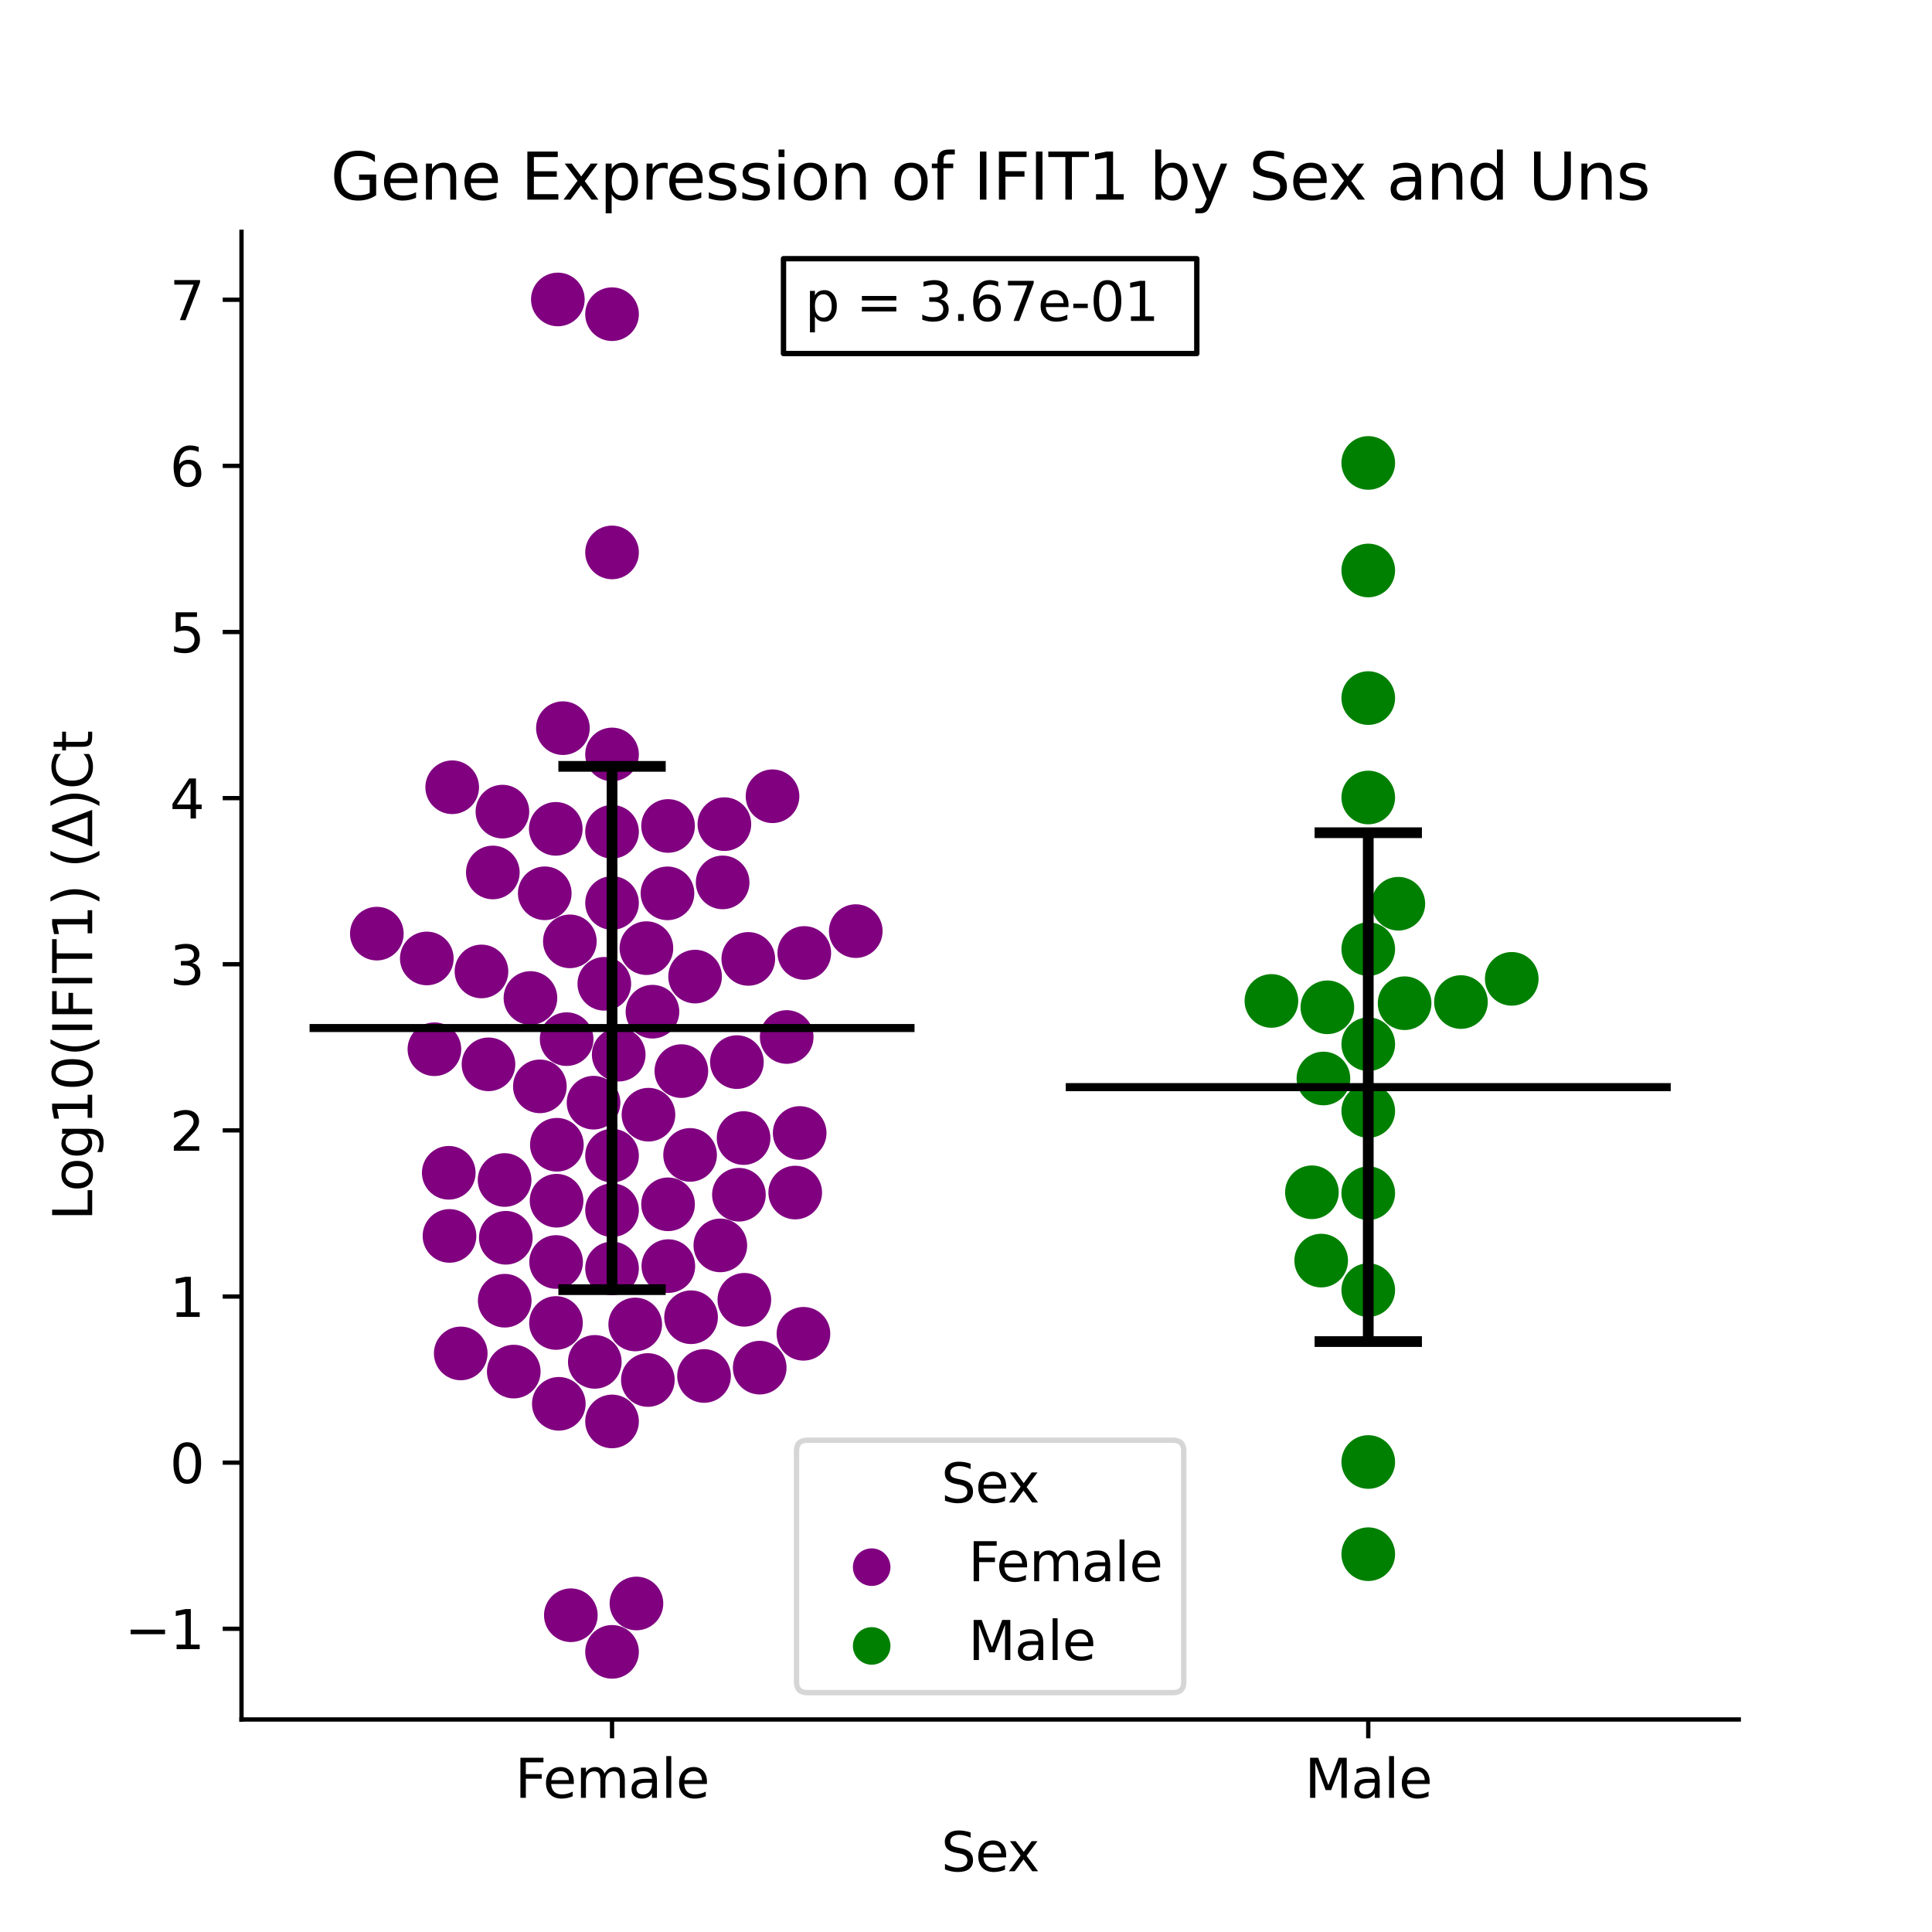 <?xml version="1.0" encoding="utf-8" standalone="no"?>
<!DOCTYPE svg PUBLIC "-//W3C//DTD SVG 1.1//EN"
  "http://www.w3.org/Graphics/SVG/1.1/DTD/svg11.dtd">
<svg xmlns:xlink="http://www.w3.org/1999/xlink" width="360pt" height="360pt" viewBox="0 0 360 360" xmlns="http://www.w3.org/2000/svg" version="1.1">
 <defs>
  <style type="text/css">*{stroke-linejoin: round; stroke-linecap: butt}</style>
 </defs>
 <g id="figure_1">
  <g id="patch_1">
   <path d="M 0 360 
L 360 360 
L 360 0 
L 0 0 
z
" style="fill: #ffffff"/>
  </g>
  <g id="axes_1">
   <g id="patch_2">
    <path d="M 45 320.4 
L 324 320.4 
L 324 43.2 
L 45 43.2 
z
" style="fill: #ffffff"/>
   </g>
   <g id="PathCollection_1">
    <defs>
     <path id="C0_0_1421f6cdfc" d="M 0 5 
C 1.326 5 2.598 4.473 3.536 3.536 
C 4.473 2.598 5 1.326 5 -0 
C 5 -1.326 4.473 -2.598 3.536 -3.536 
C 2.598 -4.473 1.326 -5 0 -5 
C -1.326 -5 -2.598 -4.473 -3.536 -3.536 
C -4.473 -2.598 -5 -1.326 -5 0 
C -5 1.326 -4.473 2.598 -3.536 3.536 
C -2.598 4.473 -1.326 5 0 5 
z
"/>
    </defs>
    <g clip-path="url(#pd9b08ffa15)">
     <use xlink:href="#C0_0_1421f6cdfc" x="134.654" y="164.424" style="fill: #800080"/>
    </g>
    <g clip-path="url(#pd9b08ffa15)">
     <use xlink:href="#C0_0_1421f6cdfc" x="124.375" y="166.464" style="fill: #800080"/>
    </g>
    <g clip-path="url(#pd9b08ffa15)">
     <use xlink:href="#C0_0_1421f6cdfc" x="143.948" y="148.371" style="fill: #800080"/>
    </g>
    <g clip-path="url(#pd9b08ffa15)">
     <use xlink:href="#C0_0_1421f6cdfc" x="94.251" y="230.642" style="fill: #800080"/>
    </g>
    <g clip-path="url(#pd9b08ffa15)">
     <use xlink:href="#C0_0_1421f6cdfc" x="149.869" y="177.573" style="fill: #800080"/>
    </g>
    <g clip-path="url(#pd9b08ffa15)">
     <use xlink:href="#C0_0_1421f6cdfc" x="134.222" y="232.062" style="fill: #800080"/>
    </g>
    <g clip-path="url(#pd9b08ffa15)">
     <use xlink:href="#C0_0_1421f6cdfc" x="103.764" y="213.308" style="fill: #800080"/>
    </g>
    <g clip-path="url(#pd9b08ffa15)">
     <use xlink:href="#C0_0_1421f6cdfc" x="114.045" y="154.99" style="fill: #800080"/>
    </g>
    <g clip-path="url(#pd9b08ffa15)">
     <use xlink:href="#C0_0_1421f6cdfc" x="114.045" y="102.935" style="fill: #800080"/>
    </g>
    <g clip-path="url(#pd9b08ffa15)">
     <use xlink:href="#C0_0_1421f6cdfc" x="110.599" y="205.469" style="fill: #800080"/>
    </g>
    <g clip-path="url(#pd9b08ffa15)">
     <use xlink:href="#C0_0_1421f6cdfc" x="148.178" y="222.215" style="fill: #800080"/>
    </g>
    <g clip-path="url(#pd9b08ffa15)">
     <use xlink:href="#C0_0_1421f6cdfc" x="100.596" y="202.428" style="fill: #800080"/>
    </g>
    <g clip-path="url(#pd9b08ffa15)">
     <use xlink:href="#C0_0_1421f6cdfc" x="131.19" y="256.393" style="fill: #800080"/>
    </g>
    <g clip-path="url(#pd9b08ffa15)">
     <use xlink:href="#C0_0_1421f6cdfc" x="101.508" y="166.453" style="fill: #800080"/>
    </g>
    <g clip-path="url(#pd9b08ffa15)">
     <use xlink:href="#C0_0_1421f6cdfc" x="98.84" y="185.963" style="fill: #800080"/>
    </g>
    <g clip-path="url(#pd9b08ffa15)">
     <use xlink:href="#C0_0_1421f6cdfc" x="83.757" y="230.297" style="fill: #800080"/>
    </g>
    <g clip-path="url(#pd9b08ffa15)">
     <use xlink:href="#C0_0_1421f6cdfc" x="118.592" y="298.786" style="fill: #800080"/>
    </g>
    <g clip-path="url(#pd9b08ffa15)">
     <use xlink:href="#C0_0_1421f6cdfc" x="114.045" y="307.8" style="fill: #800080"/>
    </g>
    <g clip-path="url(#pd9b08ffa15)">
     <use xlink:href="#C0_0_1421f6cdfc" x="115.289" y="196.522" style="fill: #800080"/>
    </g>
    <g clip-path="url(#pd9b08ffa15)">
     <use xlink:href="#C0_0_1421f6cdfc" x="110.836" y="253.765" style="fill: #800080"/>
    </g>
    <g clip-path="url(#pd9b08ffa15)">
     <use xlink:href="#C0_0_1421f6cdfc" x="79.528" y="178.592" style="fill: #800080"/>
    </g>
    <g clip-path="url(#pd9b08ffa15)">
     <use xlink:href="#C0_0_1421f6cdfc" x="94.024" y="219.876" style="fill: #800080"/>
    </g>
    <g clip-path="url(#pd9b08ffa15)">
     <use xlink:href="#C0_0_1421f6cdfc" x="114.045" y="225.503" style="fill: #800080"/>
    </g>
    <g clip-path="url(#pd9b08ffa15)">
     <use xlink:href="#C0_0_1421f6cdfc" x="103.622" y="235.153" style="fill: #800080"/>
    </g>
    <g clip-path="url(#pd9b08ffa15)">
     <use xlink:href="#C0_0_1421f6cdfc" x="128.587" y="215.202" style="fill: #800080"/>
    </g>
    <g clip-path="url(#pd9b08ffa15)">
     <use xlink:href="#C0_0_1421f6cdfc" x="124.482" y="224.406" style="fill: #800080"/>
    </g>
    <g clip-path="url(#pd9b08ffa15)">
     <use xlink:href="#C0_0_1421f6cdfc" x="114.045" y="236.354" style="fill: #800080"/>
    </g>
    <g clip-path="url(#pd9b08ffa15)">
     <use xlink:href="#C0_0_1421f6cdfc" x="83.62" y="218.533" style="fill: #800080"/>
    </g>
    <g clip-path="url(#pd9b08ffa15)">
     <use xlink:href="#C0_0_1421f6cdfc" x="106.368" y="300.978" style="fill: #800080"/>
    </g>
    <g clip-path="url(#pd9b08ffa15)">
     <use xlink:href="#C0_0_1421f6cdfc" x="126.96" y="199.586" style="fill: #800080"/>
    </g>
    <g clip-path="url(#pd9b08ffa15)">
     <use xlink:href="#C0_0_1421f6cdfc" x="120.719" y="257.143" style="fill: #800080"/>
    </g>
    <g clip-path="url(#pd9b08ffa15)">
     <use xlink:href="#C0_0_1421f6cdfc" x="137.687" y="222.622" style="fill: #800080"/>
    </g>
    <g clip-path="url(#pd9b08ffa15)">
     <use xlink:href="#C0_0_1421f6cdfc" x="94.047" y="242.368" style="fill: #800080"/>
    </g>
    <g clip-path="url(#pd9b08ffa15)">
     <use xlink:href="#C0_0_1421f6cdfc" x="103.6" y="246.519" style="fill: #800080"/>
    </g>
    <g clip-path="url(#pd9b08ffa15)">
     <use xlink:href="#C0_0_1421f6cdfc" x="138.699" y="242.198" style="fill: #800080"/>
    </g>
    <g clip-path="url(#pd9b08ffa15)">
     <use xlink:href="#C0_0_1421f6cdfc" x="114.045" y="264.863" style="fill: #800080"/>
    </g>
    <g clip-path="url(#pd9b08ffa15)">
     <use xlink:href="#C0_0_1421f6cdfc" x="146.59" y="193.228" style="fill: #800080"/>
    </g>
    <g clip-path="url(#pd9b08ffa15)">
     <use xlink:href="#C0_0_1421f6cdfc" x="114.045" y="140.581" style="fill: #800080"/>
    </g>
    <g clip-path="url(#pd9b08ffa15)">
     <use xlink:href="#C0_0_1421f6cdfc" x="95.731" y="255.575" style="fill: #800080"/>
    </g>
    <g clip-path="url(#pd9b08ffa15)">
     <use xlink:href="#C0_0_1421f6cdfc" x="80.945" y="195.512" style="fill: #800080"/>
    </g>
    <g clip-path="url(#pd9b08ffa15)">
     <use xlink:href="#C0_0_1421f6cdfc" x="141.562" y="254.841" style="fill: #800080"/>
    </g>
    <g clip-path="url(#pd9b08ffa15)">
     <use xlink:href="#C0_0_1421f6cdfc" x="114.045" y="215.337" style="fill: #800080"/>
    </g>
    <g clip-path="url(#pd9b08ffa15)">
     <use xlink:href="#C0_0_1421f6cdfc" x="124.536" y="235.921" style="fill: #800080"/>
    </g>
    <g clip-path="url(#pd9b08ffa15)">
     <use xlink:href="#C0_0_1421f6cdfc" x="128.769" y="245.447" style="fill: #800080"/>
    </g>
    <g clip-path="url(#pd9b08ffa15)">
     <use xlink:href="#C0_0_1421f6cdfc" x="118.364" y="246.794" style="fill: #800080"/>
    </g>
    <g clip-path="url(#pd9b08ffa15)">
     <use xlink:href="#C0_0_1421f6cdfc" x="149.71" y="248.534" style="fill: #800080"/>
    </g>
    <g clip-path="url(#pd9b08ffa15)">
     <use xlink:href="#C0_0_1421f6cdfc" x="104.127" y="261.58" style="fill: #800080"/>
    </g>
    <g clip-path="url(#pd9b08ffa15)">
     <use xlink:href="#C0_0_1421f6cdfc" x="138.557" y="212.063" style="fill: #800080"/>
    </g>
    <g clip-path="url(#pd9b08ffa15)">
     <use xlink:href="#C0_0_1421f6cdfc" x="114.045" y="58.543" style="fill: #800080"/>
    </g>
    <g clip-path="url(#pd9b08ffa15)">
     <use xlink:href="#C0_0_1421f6cdfc" x="91.022" y="198.324" style="fill: #800080"/>
    </g>
    <g clip-path="url(#pd9b08ffa15)">
     <use xlink:href="#C0_0_1421f6cdfc" x="103.71" y="223.737" style="fill: #800080"/>
    </g>
    <g clip-path="url(#pd9b08ffa15)">
     <use xlink:href="#C0_0_1421f6cdfc" x="120.833" y="207.707" style="fill: #800080"/>
    </g>
    <g clip-path="url(#pd9b08ffa15)">
     <use xlink:href="#C0_0_1421f6cdfc" x="93.617" y="151.234" style="fill: #800080"/>
    </g>
    <g clip-path="url(#pd9b08ffa15)">
     <use xlink:href="#C0_0_1421f6cdfc" x="120.451" y="176.673" style="fill: #800080"/>
    </g>
    <g clip-path="url(#pd9b08ffa15)">
     <use xlink:href="#C0_0_1421f6cdfc" x="103.561" y="154.443" style="fill: #800080"/>
    </g>
    <g clip-path="url(#pd9b08ffa15)">
     <use xlink:href="#C0_0_1421f6cdfc" x="159.459" y="173.501" style="fill: #800080"/>
    </g>
    <g clip-path="url(#pd9b08ffa15)">
     <use xlink:href="#C0_0_1421f6cdfc" x="103.948" y="55.8" style="fill: #800080"/>
    </g>
    <g clip-path="url(#pd9b08ffa15)">
     <use xlink:href="#C0_0_1421f6cdfc" x="84.262" y="146.692" style="fill: #800080"/>
    </g>
    <g clip-path="url(#pd9b08ffa15)">
     <use xlink:href="#C0_0_1421f6cdfc" x="121.577" y="188.514" style="fill: #800080"/>
    </g>
    <g clip-path="url(#pd9b08ffa15)">
     <use xlink:href="#C0_0_1421f6cdfc" x="114.045" y="168.26" style="fill: #800080"/>
    </g>
    <g clip-path="url(#pd9b08ffa15)">
     <use xlink:href="#C0_0_1421f6cdfc" x="104.891" y="135.682" style="fill: #800080"/>
    </g>
    <g clip-path="url(#pd9b08ffa15)">
     <use xlink:href="#C0_0_1421f6cdfc" x="105.583" y="193.628" style="fill: #800080"/>
    </g>
    <g clip-path="url(#pd9b08ffa15)">
     <use xlink:href="#C0_0_1421f6cdfc" x="106.183" y="175.407" style="fill: #800080"/>
    </g>
    <g clip-path="url(#pd9b08ffa15)">
     <use xlink:href="#C0_0_1421f6cdfc" x="139.433" y="178.678" style="fill: #800080"/>
    </g>
    <g clip-path="url(#pd9b08ffa15)">
     <use xlink:href="#C0_0_1421f6cdfc" x="129.519" y="181.973" style="fill: #800080"/>
    </g>
    <g clip-path="url(#pd9b08ffa15)">
     <use xlink:href="#C0_0_1421f6cdfc" x="85.851" y="252.191" style="fill: #800080"/>
    </g>
    <g clip-path="url(#pd9b08ffa15)">
     <use xlink:href="#C0_0_1421f6cdfc" x="124.484" y="153.907" style="fill: #800080"/>
    </g>
    <g clip-path="url(#pd9b08ffa15)">
     <use xlink:href="#C0_0_1421f6cdfc" x="70.218" y="173.968" style="fill: #800080"/>
    </g>
    <g clip-path="url(#pd9b08ffa15)">
     <use xlink:href="#C0_0_1421f6cdfc" x="134.978" y="153.568" style="fill: #800080"/>
    </g>
    <g clip-path="url(#pd9b08ffa15)">
     <use xlink:href="#C0_0_1421f6cdfc" x="91.831" y="162.572" style="fill: #800080"/>
    </g>
    <g clip-path="url(#pd9b08ffa15)">
     <use xlink:href="#C0_0_1421f6cdfc" x="89.715" y="181.016" style="fill: #800080"/>
    </g>
    <g clip-path="url(#pd9b08ffa15)">
     <use xlink:href="#C0_0_1421f6cdfc" x="149.009" y="211.115" style="fill: #800080"/>
    </g>
    <g clip-path="url(#pd9b08ffa15)">
     <use xlink:href="#C0_0_1421f6cdfc" x="137.311" y="197.91" style="fill: #800080"/>
    </g>
    <g clip-path="url(#pd9b08ffa15)">
     <use xlink:href="#C0_0_1421f6cdfc" x="112.605" y="183.318" style="fill: #800080"/>
    </g>
   </g>
   <g id="PathCollection_2">
    <defs>
     <path id="C1_0_aa26fdd512" d="M 0 5 
C 1.326 5 2.598 4.473 3.536 3.536 
C 4.473 2.598 5 1.326 5 -0 
C 5 -1.326 4.473 -2.598 3.536 -3.536 
C 2.598 -4.473 1.326 -5 0 -5 
C -1.326 -5 -2.598 -4.473 -3.536 -3.536 
C -4.473 -2.598 -5 -1.326 -5 0 
C -5 1.326 -4.473 2.598 -3.536 3.536 
C -2.598 4.473 -1.326 5 0 5 
z
"/>
    </defs>
    <g clip-path="url(#pd9b08ffa15)">
     <use xlink:href="#C1_0_aa26fdd512" x="254.955" y="207.021" style="fill: #008000"/>
    </g>
    <g clip-path="url(#pd9b08ffa15)">
     <use xlink:href="#C1_0_aa26fdd512" x="236.908" y="186.508" style="fill: #008000"/>
    </g>
    <g clip-path="url(#pd9b08ffa15)">
     <use xlink:href="#C1_0_aa26fdd512" x="272.225" y="186.718" style="fill: #008000"/>
    </g>
    <g clip-path="url(#pd9b08ffa15)">
     <use xlink:href="#C1_0_aa26fdd512" x="254.955" y="176.852" style="fill: #008000"/>
    </g>
    <g clip-path="url(#pd9b08ffa15)">
     <use xlink:href="#C1_0_aa26fdd512" x="254.955" y="289.602" style="fill: #008000"/>
    </g>
    <g clip-path="url(#pd9b08ffa15)">
     <use xlink:href="#C1_0_aa26fdd512" x="244.456" y="222.164" style="fill: #008000"/>
    </g>
    <g clip-path="url(#pd9b08ffa15)">
     <use xlink:href="#C1_0_aa26fdd512" x="246.184" y="234.894" style="fill: #008000"/>
    </g>
    <g clip-path="url(#pd9b08ffa15)">
     <use xlink:href="#C1_0_aa26fdd512" x="254.955" y="106.301" style="fill: #008000"/>
    </g>
    <g clip-path="url(#pd9b08ffa15)">
     <use xlink:href="#C1_0_aa26fdd512" x="261.728" y="186.934" style="fill: #008000"/>
    </g>
    <g clip-path="url(#pd9b08ffa15)">
     <use xlink:href="#C1_0_aa26fdd512" x="254.955" y="86.264" style="fill: #008000"/>
    </g>
    <g clip-path="url(#pd9b08ffa15)">
     <use xlink:href="#C1_0_aa26fdd512" x="254.955" y="240.392" style="fill: #008000"/>
    </g>
    <g clip-path="url(#pd9b08ffa15)">
     <use xlink:href="#C1_0_aa26fdd512" x="254.955" y="130.078" style="fill: #008000"/>
    </g>
    <g clip-path="url(#pd9b08ffa15)">
     <use xlink:href="#C1_0_aa26fdd512" x="254.955" y="194.575" style="fill: #008000"/>
    </g>
    <g clip-path="url(#pd9b08ffa15)">
     <use xlink:href="#C1_0_aa26fdd512" x="246.601" y="200.962" style="fill: #008000"/>
    </g>
    <g clip-path="url(#pd9b08ffa15)">
     <use xlink:href="#C1_0_aa26fdd512" x="260.561" y="168.397" style="fill: #008000"/>
    </g>
    <g clip-path="url(#pd9b08ffa15)">
     <use xlink:href="#C1_0_aa26fdd512" x="254.955" y="272.423" style="fill: #008000"/>
    </g>
    <g clip-path="url(#pd9b08ffa15)">
     <use xlink:href="#C1_0_aa26fdd512" x="254.955" y="222.339" style="fill: #008000"/>
    </g>
    <g clip-path="url(#pd9b08ffa15)">
     <use xlink:href="#C1_0_aa26fdd512" x="247.334" y="187.696" style="fill: #008000"/>
    </g>
    <g clip-path="url(#pd9b08ffa15)">
     <use xlink:href="#C1_0_aa26fdd512" x="281.693" y="182.394" style="fill: #008000"/>
    </g>
    <g clip-path="url(#pd9b08ffa15)">
     <use xlink:href="#C1_0_aa26fdd512" x="254.955" y="148.603" style="fill: #008000"/>
    </g>
   </g>
   <g id="PathCollection_3"/>
   <g id="PathCollection_4"/>
   <g id="matplotlib.axis_1">
    <g id="xtick_1">
     <g id="line2d_1">
      <defs>
       <path id="m69a97975ad" d="M 0 0 
L 0 3.5 
" style="stroke: #000000; stroke-width: 0.8"/>
      </defs>
      <g>
       <use xlink:href="#m69a97975ad" x="114.045" y="320.4" style="stroke: #000000; stroke-width: 0.8"/>
      </g>
     </g>
     <g id="text_1">
      <!-- Female -->
      <g transform="translate(95.968 334.998) scale(0.1 -0.1)">
       <defs>
        <path id="DejaVuSans-46" d="M 628 4666 
L 3309 4666 
L 3309 4134 
L 1259 4134 
L 1259 2759 
L 3109 2759 
L 3109 2228 
L 1259 2228 
L 1259 0 
L 628 0 
L 628 4666 
z
" transform="scale(0.016)"/>
        <path id="DejaVuSans-65" d="M 3597 1894 
L 3597 1613 
L 953 1613 
Q 991 1019 1311 708 
Q 1631 397 2203 397 
Q 2534 397 2845 478 
Q 3156 559 3463 722 
L 3463 178 
Q 3153 47 2828 -22 
Q 2503 -91 2169 -91 
Q 1331 -91 842 396 
Q 353 884 353 1716 
Q 353 2575 817 3079 
Q 1281 3584 2069 3584 
Q 2775 3584 3186 3129 
Q 3597 2675 3597 1894 
z
M 3022 2063 
Q 3016 2534 2758 2815 
Q 2500 3097 2075 3097 
Q 1594 3097 1305 2825 
Q 1016 2553 972 2059 
L 3022 2063 
z
" transform="scale(0.016)"/>
        <path id="DejaVuSans-6d" d="M 3328 2828 
Q 3544 3216 3844 3400 
Q 4144 3584 4550 3584 
Q 5097 3584 5394 3201 
Q 5691 2819 5691 2113 
L 5691 0 
L 5113 0 
L 5113 2094 
Q 5113 2597 4934 2840 
Q 4756 3084 4391 3084 
Q 3944 3084 3684 2787 
Q 3425 2491 3425 1978 
L 3425 0 
L 2847 0 
L 2847 2094 
Q 2847 2600 2669 2842 
Q 2491 3084 2119 3084 
Q 1678 3084 1418 2786 
Q 1159 2488 1159 1978 
L 1159 0 
L 581 0 
L 581 3500 
L 1159 3500 
L 1159 2956 
Q 1356 3278 1631 3431 
Q 1906 3584 2284 3584 
Q 2666 3584 2933 3390 
Q 3200 3197 3328 2828 
z
" transform="scale(0.016)"/>
        <path id="DejaVuSans-61" d="M 2194 1759 
Q 1497 1759 1228 1600 
Q 959 1441 959 1056 
Q 959 750 1161 570 
Q 1363 391 1709 391 
Q 2188 391 2477 730 
Q 2766 1069 2766 1631 
L 2766 1759 
L 2194 1759 
z
M 3341 1997 
L 3341 0 
L 2766 0 
L 2766 531 
Q 2569 213 2275 61 
Q 1981 -91 1556 -91 
Q 1019 -91 701 211 
Q 384 513 384 1019 
Q 384 1609 779 1909 
Q 1175 2209 1959 2209 
L 2766 2209 
L 2766 2266 
Q 2766 2663 2505 2880 
Q 2244 3097 1772 3097 
Q 1472 3097 1187 3025 
Q 903 2953 641 2809 
L 641 3341 
Q 956 3463 1253 3523 
Q 1550 3584 1831 3584 
Q 2591 3584 2966 3190 
Q 3341 2797 3341 1997 
z
" transform="scale(0.016)"/>
        <path id="DejaVuSans-6c" d="M 603 4863 
L 1178 4863 
L 1178 0 
L 603 0 
L 603 4863 
z
" transform="scale(0.016)"/>
       </defs>
       <use xlink:href="#DejaVuSans-46"/>
       <use xlink:href="#DejaVuSans-65" x="52.02"/>
       <use xlink:href="#DejaVuSans-6d" x="113.543"/>
       <use xlink:href="#DejaVuSans-61" x="210.955"/>
       <use xlink:href="#DejaVuSans-6c" x="272.234"/>
       <use xlink:href="#DejaVuSans-65" x="300.018"/>
      </g>
     </g>
    </g>
    <g id="xtick_2">
     <g id="line2d_2">
      <g>
       <use xlink:href="#m69a97975ad" x="254.955" y="320.4" style="stroke: #000000; stroke-width: 0.8"/>
      </g>
     </g>
     <g id="text_2">
      <!-- Male -->
      <g transform="translate(243.111 334.998) scale(0.1 -0.1)">
       <defs>
        <path id="DejaVuSans-4d" d="M 628 4666 
L 1569 4666 
L 2759 1491 
L 3956 4666 
L 4897 4666 
L 4897 0 
L 4281 0 
L 4281 4097 
L 3078 897 
L 2444 897 
L 1241 4097 
L 1241 0 
L 628 0 
L 628 4666 
z
" transform="scale(0.016)"/>
       </defs>
       <use xlink:href="#DejaVuSans-4d"/>
       <use xlink:href="#DejaVuSans-61" x="86.279"/>
       <use xlink:href="#DejaVuSans-6c" x="147.559"/>
       <use xlink:href="#DejaVuSans-65" x="175.342"/>
      </g>
     </g>
    </g>
    <g id="text_3">
     <!-- Sex -->
     <g transform="translate(175.377 348.677) scale(0.1 -0.1)">
      <defs>
       <path id="DejaVuSans-53" d="M 3425 4513 
L 3425 3897 
Q 3066 4069 2747 4153 
Q 2428 4238 2131 4238 
Q 1616 4238 1336 4038 
Q 1056 3838 1056 3469 
Q 1056 3159 1242 3001 
Q 1428 2844 1947 2747 
L 2328 2669 
Q 3034 2534 3370 2195 
Q 3706 1856 3706 1288 
Q 3706 609 3251 259 
Q 2797 -91 1919 -91 
Q 1588 -91 1214 -16 
Q 841 59 441 206 
L 441 856 
Q 825 641 1194 531 
Q 1563 422 1919 422 
Q 2459 422 2753 634 
Q 3047 847 3047 1241 
Q 3047 1584 2836 1778 
Q 2625 1972 2144 2069 
L 1759 2144 
Q 1053 2284 737 2584 
Q 422 2884 422 3419 
Q 422 4038 858 4394 
Q 1294 4750 2059 4750 
Q 2388 4750 2728 4690 
Q 3069 4631 3425 4513 
z
" transform="scale(0.016)"/>
       <path id="DejaVuSans-78" d="M 3513 3500 
L 2247 1797 
L 3578 0 
L 2900 0 
L 1881 1375 
L 863 0 
L 184 0 
L 1544 1831 
L 300 3500 
L 978 3500 
L 1906 2253 
L 2834 3500 
L 3513 3500 
z
" transform="scale(0.016)"/>
      </defs>
      <use xlink:href="#DejaVuSans-53"/>
      <use xlink:href="#DejaVuSans-65" x="63.477"/>
      <use xlink:href="#DejaVuSans-78" x="123.25"/>
     </g>
    </g>
   </g>
   <g id="matplotlib.axis_2">
    <g id="ytick_1">
     <g id="line2d_3">
      <defs>
       <path id="m77f7265681" d="M 0 0 
L -3.5 0 
" style="stroke: #000000; stroke-width: 0.8"/>
      </defs>
      <g>
       <use xlink:href="#m77f7265681" x="45" y="303.497" style="stroke: #000000; stroke-width: 0.8"/>
      </g>
     </g>
     <g id="text_4">
      <!-- −1 -->
      <g transform="translate(23.258 307.296) scale(0.1 -0.1)">
       <defs>
        <path id="DejaVuSans-2212" d="M 678 2272 
L 4684 2272 
L 4684 1741 
L 678 1741 
L 678 2272 
z
" transform="scale(0.016)"/>
        <path id="DejaVuSans-31" d="M 794 531 
L 1825 531 
L 1825 4091 
L 703 3866 
L 703 4441 
L 1819 4666 
L 2450 4666 
L 2450 531 
L 3481 531 
L 3481 0 
L 794 0 
L 794 531 
z
" transform="scale(0.016)"/>
       </defs>
       <use xlink:href="#DejaVuSans-2212"/>
       <use xlink:href="#DejaVuSans-31" x="83.789"/>
      </g>
     </g>
    </g>
    <g id="ytick_2">
     <g id="line2d_4">
      <g>
       <use xlink:href="#m77f7265681" x="45" y="272.541" style="stroke: #000000; stroke-width: 0.8"/>
      </g>
     </g>
     <g id="text_5">
      <!-- 0 -->
      <g transform="translate(31.637 276.34) scale(0.1 -0.1)">
       <defs>
        <path id="DejaVuSans-30" d="M 2034 4250 
Q 1547 4250 1301 3770 
Q 1056 3291 1056 2328 
Q 1056 1369 1301 889 
Q 1547 409 2034 409 
Q 2525 409 2770 889 
Q 3016 1369 3016 2328 
Q 3016 3291 2770 3770 
Q 2525 4250 2034 4250 
z
M 2034 4750 
Q 2819 4750 3233 4129 
Q 3647 3509 3647 2328 
Q 3647 1150 3233 529 
Q 2819 -91 2034 -91 
Q 1250 -91 836 529 
Q 422 1150 422 2328 
Q 422 3509 836 4129 
Q 1250 4750 2034 4750 
z
" transform="scale(0.016)"/>
       </defs>
       <use xlink:href="#DejaVuSans-30"/>
      </g>
     </g>
    </g>
    <g id="ytick_3">
     <g id="line2d_5">
      <g>
       <use xlink:href="#m77f7265681" x="45" y="241.586" style="stroke: #000000; stroke-width: 0.8"/>
      </g>
     </g>
     <g id="text_6">
      <!-- 1 -->
      <g transform="translate(31.637 245.385) scale(0.1 -0.1)">
       <use xlink:href="#DejaVuSans-31"/>
      </g>
     </g>
    </g>
    <g id="ytick_4">
     <g id="line2d_6">
      <g>
       <use xlink:href="#m77f7265681" x="45" y="210.63" style="stroke: #000000; stroke-width: 0.8"/>
      </g>
     </g>
     <g id="text_7">
      <!-- 2 -->
      <g transform="translate(31.637 214.429) scale(0.1 -0.1)">
       <defs>
        <path id="DejaVuSans-32" d="M 1228 531 
L 3431 531 
L 3431 0 
L 469 0 
L 469 531 
Q 828 903 1448 1529 
Q 2069 2156 2228 2338 
Q 2531 2678 2651 2914 
Q 2772 3150 2772 3378 
Q 2772 3750 2511 3984 
Q 2250 4219 1831 4219 
Q 1534 4219 1204 4116 
Q 875 4013 500 3803 
L 500 4441 
Q 881 4594 1212 4672 
Q 1544 4750 1819 4750 
Q 2544 4750 2975 4387 
Q 3406 4025 3406 3419 
Q 3406 3131 3298 2873 
Q 3191 2616 2906 2266 
Q 2828 2175 2409 1742 
Q 1991 1309 1228 531 
z
" transform="scale(0.016)"/>
       </defs>
       <use xlink:href="#DejaVuSans-32"/>
      </g>
     </g>
    </g>
    <g id="ytick_5">
     <g id="line2d_7">
      <g>
       <use xlink:href="#m77f7265681" x="45" y="179.674" style="stroke: #000000; stroke-width: 0.8"/>
      </g>
     </g>
     <g id="text_8">
      <!-- 3 -->
      <g transform="translate(31.637 183.474) scale(0.1 -0.1)">
       <defs>
        <path id="DejaVuSans-33" d="M 2597 2516 
Q 3050 2419 3304 2112 
Q 3559 1806 3559 1356 
Q 3559 666 3084 287 
Q 2609 -91 1734 -91 
Q 1441 -91 1130 -33 
Q 819 25 488 141 
L 488 750 
Q 750 597 1062 519 
Q 1375 441 1716 441 
Q 2309 441 2620 675 
Q 2931 909 2931 1356 
Q 2931 1769 2642 2001 
Q 2353 2234 1838 2234 
L 1294 2234 
L 1294 2753 
L 1863 2753 
Q 2328 2753 2575 2939 
Q 2822 3125 2822 3475 
Q 2822 3834 2567 4026 
Q 2313 4219 1838 4219 
Q 1578 4219 1281 4162 
Q 984 4106 628 3988 
L 628 4550 
Q 988 4650 1302 4700 
Q 1616 4750 1894 4750 
Q 2613 4750 3031 4423 
Q 3450 4097 3450 3541 
Q 3450 3153 3228 2886 
Q 3006 2619 2597 2516 
z
" transform="scale(0.016)"/>
       </defs>
       <use xlink:href="#DejaVuSans-33"/>
      </g>
     </g>
    </g>
    <g id="ytick_6">
     <g id="line2d_8">
      <g>
       <use xlink:href="#m77f7265681" x="45" y="148.719" style="stroke: #000000; stroke-width: 0.8"/>
      </g>
     </g>
     <g id="text_9">
      <!-- 4 -->
      <g transform="translate(31.637 152.518) scale(0.1 -0.1)">
       <defs>
        <path id="DejaVuSans-34" d="M 2419 4116 
L 825 1625 
L 2419 1625 
L 2419 4116 
z
M 2253 4666 
L 3047 4666 
L 3047 1625 
L 3713 1625 
L 3713 1100 
L 3047 1100 
L 3047 0 
L 2419 0 
L 2419 1100 
L 313 1100 
L 313 1709 
L 2253 4666 
z
" transform="scale(0.016)"/>
       </defs>
       <use xlink:href="#DejaVuSans-34"/>
      </g>
     </g>
    </g>
    <g id="ytick_7">
     <g id="line2d_9">
      <g>
       <use xlink:href="#m77f7265681" x="45" y="117.763" style="stroke: #000000; stroke-width: 0.8"/>
      </g>
     </g>
     <g id="text_10">
      <!-- 5 -->
      <g transform="translate(31.637 121.563) scale(0.1 -0.1)">
       <defs>
        <path id="DejaVuSans-35" d="M 691 4666 
L 3169 4666 
L 3169 4134 
L 1269 4134 
L 1269 2991 
Q 1406 3038 1543 3061 
Q 1681 3084 1819 3084 
Q 2600 3084 3056 2656 
Q 3513 2228 3513 1497 
Q 3513 744 3044 326 
Q 2575 -91 1722 -91 
Q 1428 -91 1123 -41 
Q 819 9 494 109 
L 494 744 
Q 775 591 1075 516 
Q 1375 441 1709 441 
Q 2250 441 2565 725 
Q 2881 1009 2881 1497 
Q 2881 1984 2565 2268 
Q 2250 2553 1709 2553 
Q 1456 2553 1204 2497 
Q 953 2441 691 2322 
L 691 4666 
z
" transform="scale(0.016)"/>
       </defs>
       <use xlink:href="#DejaVuSans-35"/>
      </g>
     </g>
    </g>
    <g id="ytick_8">
     <g id="line2d_10">
      <g>
       <use xlink:href="#m77f7265681" x="45" y="86.808" style="stroke: #000000; stroke-width: 0.8"/>
      </g>
     </g>
     <g id="text_11">
      <!-- 6 -->
      <g transform="translate(31.637 90.607) scale(0.1 -0.1)">
       <defs>
        <path id="DejaVuSans-36" d="M 2113 2584 
Q 1688 2584 1439 2293 
Q 1191 2003 1191 1497 
Q 1191 994 1439 701 
Q 1688 409 2113 409 
Q 2538 409 2786 701 
Q 3034 994 3034 1497 
Q 3034 2003 2786 2293 
Q 2538 2584 2113 2584 
z
M 3366 4563 
L 3366 3988 
Q 3128 4100 2886 4159 
Q 2644 4219 2406 4219 
Q 1781 4219 1451 3797 
Q 1122 3375 1075 2522 
Q 1259 2794 1537 2939 
Q 1816 3084 2150 3084 
Q 2853 3084 3261 2657 
Q 3669 2231 3669 1497 
Q 3669 778 3244 343 
Q 2819 -91 2113 -91 
Q 1303 -91 875 529 
Q 447 1150 447 2328 
Q 447 3434 972 4092 
Q 1497 4750 2381 4750 
Q 2619 4750 2861 4703 
Q 3103 4656 3366 4563 
z
" transform="scale(0.016)"/>
       </defs>
       <use xlink:href="#DejaVuSans-36"/>
      </g>
     </g>
    </g>
    <g id="ytick_9">
     <g id="line2d_11">
      <g>
       <use xlink:href="#m77f7265681" x="45" y="55.852" style="stroke: #000000; stroke-width: 0.8"/>
      </g>
     </g>
     <g id="text_12">
      <!-- 7 -->
      <g transform="translate(31.637 59.651) scale(0.1 -0.1)">
       <defs>
        <path id="DejaVuSans-37" d="M 525 4666 
L 3525 4666 
L 3525 4397 
L 1831 0 
L 1172 0 
L 2766 4134 
L 525 4134 
L 525 4666 
z
" transform="scale(0.016)"/>
       </defs>
       <use xlink:href="#DejaVuSans-37"/>
      </g>
     </g>
    </g>
    <g id="text_13">
     <!-- Log10(IFIT1) (Δ)Ct -->
     <g transform="translate(17.178 227.42) rotate(-90) scale(0.1 -0.1)">
      <defs>
       <path id="DejaVuSans-4c" d="M 628 4666 
L 1259 4666 
L 1259 531 
L 3531 531 
L 3531 0 
L 628 0 
L 628 4666 
z
" transform="scale(0.016)"/>
       <path id="DejaVuSans-6f" d="M 1959 3097 
Q 1497 3097 1228 2736 
Q 959 2375 959 1747 
Q 959 1119 1226 758 
Q 1494 397 1959 397 
Q 2419 397 2687 759 
Q 2956 1122 2956 1747 
Q 2956 2369 2687 2733 
Q 2419 3097 1959 3097 
z
M 1959 3584 
Q 2709 3584 3137 3096 
Q 3566 2609 3566 1747 
Q 3566 888 3137 398 
Q 2709 -91 1959 -91 
Q 1206 -91 779 398 
Q 353 888 353 1747 
Q 353 2609 779 3096 
Q 1206 3584 1959 3584 
z
" transform="scale(0.016)"/>
       <path id="DejaVuSans-67" d="M 2906 1791 
Q 2906 2416 2648 2759 
Q 2391 3103 1925 3103 
Q 1463 3103 1205 2759 
Q 947 2416 947 1791 
Q 947 1169 1205 825 
Q 1463 481 1925 481 
Q 2391 481 2648 825 
Q 2906 1169 2906 1791 
z
M 3481 434 
Q 3481 -459 3084 -895 
Q 2688 -1331 1869 -1331 
Q 1566 -1331 1297 -1286 
Q 1028 -1241 775 -1147 
L 775 -588 
Q 1028 -725 1275 -790 
Q 1522 -856 1778 -856 
Q 2344 -856 2625 -561 
Q 2906 -266 2906 331 
L 2906 616 
Q 2728 306 2450 153 
Q 2172 0 1784 0 
Q 1141 0 747 490 
Q 353 981 353 1791 
Q 353 2603 747 3093 
Q 1141 3584 1784 3584 
Q 2172 3584 2450 3431 
Q 2728 3278 2906 2969 
L 2906 3500 
L 3481 3500 
L 3481 434 
z
" transform="scale(0.016)"/>
       <path id="DejaVuSans-28" d="M 1984 4856 
Q 1566 4138 1362 3434 
Q 1159 2731 1159 2009 
Q 1159 1288 1364 580 
Q 1569 -128 1984 -844 
L 1484 -844 
Q 1016 -109 783 600 
Q 550 1309 550 2009 
Q 550 2706 781 3412 
Q 1013 4119 1484 4856 
L 1984 4856 
z
" transform="scale(0.016)"/>
       <path id="DejaVuSans-49" d="M 628 4666 
L 1259 4666 
L 1259 0 
L 628 0 
L 628 4666 
z
" transform="scale(0.016)"/>
       <path id="DejaVuSans-54" d="M -19 4666 
L 3928 4666 
L 3928 4134 
L 2272 4134 
L 2272 0 
L 1638 0 
L 1638 4134 
L -19 4134 
L -19 4666 
z
" transform="scale(0.016)"/>
       <path id="DejaVuSans-29" d="M 513 4856 
L 1013 4856 
Q 1481 4119 1714 3412 
Q 1947 2706 1947 2009 
Q 1947 1309 1714 600 
Q 1481 -109 1013 -844 
L 513 -844 
Q 928 -128 1133 580 
Q 1338 1288 1338 2009 
Q 1338 2731 1133 3434 
Q 928 4138 513 4856 
z
" transform="scale(0.016)"/>
       <path id="DejaVuSans-20" transform="scale(0.016)"/>
       <path id="DejaVuSans-394" d="M 2188 4044 
L 906 525 
L 3472 525 
L 2188 4044 
z
M 50 0 
L 1831 4666 
L 2547 4666 
L 4325 0 
L 50 0 
z
" transform="scale(0.016)"/>
       <path id="DejaVuSans-43" d="M 4122 4306 
L 4122 3641 
Q 3803 3938 3442 4084 
Q 3081 4231 2675 4231 
Q 1875 4231 1450 3742 
Q 1025 3253 1025 2328 
Q 1025 1406 1450 917 
Q 1875 428 2675 428 
Q 3081 428 3442 575 
Q 3803 722 4122 1019 
L 4122 359 
Q 3791 134 3420 21 
Q 3050 -91 2638 -91 
Q 1578 -91 968 557 
Q 359 1206 359 2328 
Q 359 3453 968 4101 
Q 1578 4750 2638 4750 
Q 3056 4750 3426 4639 
Q 3797 4528 4122 4306 
z
" transform="scale(0.016)"/>
       <path id="DejaVuSans-74" d="M 1172 4494 
L 1172 3500 
L 2356 3500 
L 2356 3053 
L 1172 3053 
L 1172 1153 
Q 1172 725 1289 603 
Q 1406 481 1766 481 
L 2356 481 
L 2356 0 
L 1766 0 
Q 1100 0 847 248 
Q 594 497 594 1153 
L 594 3053 
L 172 3053 
L 172 3500 
L 594 3500 
L 594 4494 
L 1172 4494 
z
" transform="scale(0.016)"/>
      </defs>
      <use xlink:href="#DejaVuSans-4c"/>
      <use xlink:href="#DejaVuSans-6f" x="53.963"/>
      <use xlink:href="#DejaVuSans-67" x="115.145"/>
      <use xlink:href="#DejaVuSans-31" x="178.621"/>
      <use xlink:href="#DejaVuSans-30" x="242.244"/>
      <use xlink:href="#DejaVuSans-28" x="305.867"/>
      <use xlink:href="#DejaVuSans-49" x="344.881"/>
      <use xlink:href="#DejaVuSans-46" x="374.373"/>
      <use xlink:href="#DejaVuSans-49" x="431.893"/>
      <use xlink:href="#DejaVuSans-54" x="461.385"/>
      <use xlink:href="#DejaVuSans-31" x="522.469"/>
      <use xlink:href="#DejaVuSans-29" x="586.092"/>
      <use xlink:href="#DejaVuSans-20" x="625.105"/>
      <use xlink:href="#DejaVuSans-28" x="656.893"/>
      <use xlink:href="#DejaVuSans-394" x="695.906"/>
      <use xlink:href="#DejaVuSans-29" x="764.314"/>
      <use xlink:href="#DejaVuSans-43" x="803.328"/>
      <use xlink:href="#DejaVuSans-74" x="873.152"/>
     </g>
    </g>
   </g>
   <g id="LineCollection_1">
    <path d="M 114.045 240.309 
L 114.045 142.802 
" clip-path="url(#pd9b08ffa15)" style="fill: none; stroke: #000000; stroke-width: 2"/>
   </g>
   <g id="line2d_12">
    <defs>
     <path id="mb8dc3a9fb3" d="M 10 0 
L -10 -0 
" style="stroke: #000000; stroke-width: 2"/>
    </defs>
    <g clip-path="url(#pd9b08ffa15)">
     <use xlink:href="#mb8dc3a9fb3" x="114.045" y="240.309" style="stroke: #000000; stroke-width: 2"/>
    </g>
   </g>
   <g id="line2d_13">
    <g clip-path="url(#pd9b08ffa15)">
     <use xlink:href="#mb8dc3a9fb3" x="114.045" y="142.802" style="stroke: #000000; stroke-width: 2"/>
    </g>
   </g>
   <g id="LineCollection_2">
    <path d="M 254.955 249.985 
L 254.955 155.165 
" clip-path="url(#pd9b08ffa15)" style="fill: none; stroke: #000000; stroke-width: 2"/>
   </g>
   <g id="line2d_14">
    <g clip-path="url(#pd9b08ffa15)">
     <use xlink:href="#mb8dc3a9fb3" x="254.955" y="249.985" style="stroke: #000000; stroke-width: 2"/>
    </g>
   </g>
   <g id="line2d_15">
    <g clip-path="url(#pd9b08ffa15)">
     <use xlink:href="#mb8dc3a9fb3" x="254.955" y="155.165" style="stroke: #000000; stroke-width: 2"/>
    </g>
   </g>
   <g id="LineCollection_3">
    <path d="M 57.682 191.556 
L 170.409 191.556 
" clip-path="url(#pd9b08ffa15)" style="fill: none; stroke: #000000; stroke-width: 1.5"/>
   </g>
   <g id="LineCollection_4">
    <path d="M 198.591 202.575 
L 311.318 202.575 
" clip-path="url(#pd9b08ffa15)" style="fill: none; stroke: #000000; stroke-width: 1.5"/>
   </g>
   <g id="patch_3">
    <path d="M 45 320.4 
L 45 43.2 
" style="fill: none; stroke: #000000; stroke-width: 0.8; stroke-linejoin: miter; stroke-linecap: square"/>
   </g>
   <g id="patch_4">
    <path d="M 45 320.4 
L 324 320.4 
" style="fill: none; stroke: #000000; stroke-width: 0.8; stroke-linejoin: miter; stroke-linecap: square"/>
   </g>
   <g id="text_14">
    <!-- Gene Expression of IFIT1 by Sex and Uns -->
    <g transform="translate(61.578 37.2) scale(0.12 -0.12)">
     <defs>
      <path id="DejaVuSans-47" d="M 3809 666 
L 3809 1919 
L 2778 1919 
L 2778 2438 
L 4434 2438 
L 4434 434 
Q 4069 175 3628 42 
Q 3188 -91 2688 -91 
Q 1594 -91 976 548 
Q 359 1188 359 2328 
Q 359 3472 976 4111 
Q 1594 4750 2688 4750 
Q 3144 4750 3555 4637 
Q 3966 4525 4313 4306 
L 4313 3634 
Q 3963 3931 3569 4081 
Q 3175 4231 2741 4231 
Q 1884 4231 1454 3753 
Q 1025 3275 1025 2328 
Q 1025 1384 1454 906 
Q 1884 428 2741 428 
Q 3075 428 3337 486 
Q 3600 544 3809 666 
z
" transform="scale(0.016)"/>
      <path id="DejaVuSans-6e" d="M 3513 2113 
L 3513 0 
L 2938 0 
L 2938 2094 
Q 2938 2591 2744 2837 
Q 2550 3084 2163 3084 
Q 1697 3084 1428 2787 
Q 1159 2491 1159 1978 
L 1159 0 
L 581 0 
L 581 3500 
L 1159 3500 
L 1159 2956 
Q 1366 3272 1645 3428 
Q 1925 3584 2291 3584 
Q 2894 3584 3203 3211 
Q 3513 2838 3513 2113 
z
" transform="scale(0.016)"/>
      <path id="DejaVuSans-45" d="M 628 4666 
L 3578 4666 
L 3578 4134 
L 1259 4134 
L 1259 2753 
L 3481 2753 
L 3481 2222 
L 1259 2222 
L 1259 531 
L 3634 531 
L 3634 0 
L 628 0 
L 628 4666 
z
" transform="scale(0.016)"/>
      <path id="DejaVuSans-70" d="M 1159 525 
L 1159 -1331 
L 581 -1331 
L 581 3500 
L 1159 3500 
L 1159 2969 
Q 1341 3281 1617 3432 
Q 1894 3584 2278 3584 
Q 2916 3584 3314 3078 
Q 3713 2572 3713 1747 
Q 3713 922 3314 415 
Q 2916 -91 2278 -91 
Q 1894 -91 1617 61 
Q 1341 213 1159 525 
z
M 3116 1747 
Q 3116 2381 2855 2742 
Q 2594 3103 2138 3103 
Q 1681 3103 1420 2742 
Q 1159 2381 1159 1747 
Q 1159 1113 1420 752 
Q 1681 391 2138 391 
Q 2594 391 2855 752 
Q 3116 1113 3116 1747 
z
" transform="scale(0.016)"/>
      <path id="DejaVuSans-72" d="M 2631 2963 
Q 2534 3019 2420 3045 
Q 2306 3072 2169 3072 
Q 1681 3072 1420 2755 
Q 1159 2438 1159 1844 
L 1159 0 
L 581 0 
L 581 3500 
L 1159 3500 
L 1159 2956 
Q 1341 3275 1631 3429 
Q 1922 3584 2338 3584 
Q 2397 3584 2469 3576 
Q 2541 3569 2628 3553 
L 2631 2963 
z
" transform="scale(0.016)"/>
      <path id="DejaVuSans-73" d="M 2834 3397 
L 2834 2853 
Q 2591 2978 2328 3040 
Q 2066 3103 1784 3103 
Q 1356 3103 1142 2972 
Q 928 2841 928 2578 
Q 928 2378 1081 2264 
Q 1234 2150 1697 2047 
L 1894 2003 
Q 2506 1872 2764 1633 
Q 3022 1394 3022 966 
Q 3022 478 2636 193 
Q 2250 -91 1575 -91 
Q 1294 -91 989 -36 
Q 684 19 347 128 
L 347 722 
Q 666 556 975 473 
Q 1284 391 1588 391 
Q 1994 391 2212 530 
Q 2431 669 2431 922 
Q 2431 1156 2273 1281 
Q 2116 1406 1581 1522 
L 1381 1569 
Q 847 1681 609 1914 
Q 372 2147 372 2553 
Q 372 3047 722 3315 
Q 1072 3584 1716 3584 
Q 2034 3584 2315 3537 
Q 2597 3491 2834 3397 
z
" transform="scale(0.016)"/>
      <path id="DejaVuSans-69" d="M 603 3500 
L 1178 3500 
L 1178 0 
L 603 0 
L 603 3500 
z
M 603 4863 
L 1178 4863 
L 1178 4134 
L 603 4134 
L 603 4863 
z
" transform="scale(0.016)"/>
      <path id="DejaVuSans-66" d="M 2375 4863 
L 2375 4384 
L 1825 4384 
Q 1516 4384 1395 4259 
Q 1275 4134 1275 3809 
L 1275 3500 
L 2222 3500 
L 2222 3053 
L 1275 3053 
L 1275 0 
L 697 0 
L 697 3053 
L 147 3053 
L 147 3500 
L 697 3500 
L 697 3744 
Q 697 4328 969 4595 
Q 1241 4863 1831 4863 
L 2375 4863 
z
" transform="scale(0.016)"/>
      <path id="DejaVuSans-62" d="M 3116 1747 
Q 3116 2381 2855 2742 
Q 2594 3103 2138 3103 
Q 1681 3103 1420 2742 
Q 1159 2381 1159 1747 
Q 1159 1113 1420 752 
Q 1681 391 2138 391 
Q 2594 391 2855 752 
Q 3116 1113 3116 1747 
z
M 1159 2969 
Q 1341 3281 1617 3432 
Q 1894 3584 2278 3584 
Q 2916 3584 3314 3078 
Q 3713 2572 3713 1747 
Q 3713 922 3314 415 
Q 2916 -91 2278 -91 
Q 1894 -91 1617 61 
Q 1341 213 1159 525 
L 1159 0 
L 581 0 
L 581 4863 
L 1159 4863 
L 1159 2969 
z
" transform="scale(0.016)"/>
      <path id="DejaVuSans-79" d="M 2059 -325 
Q 1816 -950 1584 -1140 
Q 1353 -1331 966 -1331 
L 506 -1331 
L 506 -850 
L 844 -850 
Q 1081 -850 1212 -737 
Q 1344 -625 1503 -206 
L 1606 56 
L 191 3500 
L 800 3500 
L 1894 763 
L 2988 3500 
L 3597 3500 
L 2059 -325 
z
" transform="scale(0.016)"/>
      <path id="DejaVuSans-64" d="M 2906 2969 
L 2906 4863 
L 3481 4863 
L 3481 0 
L 2906 0 
L 2906 525 
Q 2725 213 2448 61 
Q 2172 -91 1784 -91 
Q 1150 -91 751 415 
Q 353 922 353 1747 
Q 353 2572 751 3078 
Q 1150 3584 1784 3584 
Q 2172 3584 2448 3432 
Q 2725 3281 2906 2969 
z
M 947 1747 
Q 947 1113 1208 752 
Q 1469 391 1925 391 
Q 2381 391 2643 752 
Q 2906 1113 2906 1747 
Q 2906 2381 2643 2742 
Q 2381 3103 1925 3103 
Q 1469 3103 1208 2742 
Q 947 2381 947 1747 
z
" transform="scale(0.016)"/>
      <path id="DejaVuSans-55" d="M 556 4666 
L 1191 4666 
L 1191 1831 
Q 1191 1081 1462 751 
Q 1734 422 2344 422 
Q 2950 422 3222 751 
Q 3494 1081 3494 1831 
L 3494 4666 
L 4128 4666 
L 4128 1753 
Q 4128 841 3676 375 
Q 3225 -91 2344 -91 
Q 1459 -91 1007 375 
Q 556 841 556 1753 
L 556 4666 
z
" transform="scale(0.016)"/>
     </defs>
     <use xlink:href="#DejaVuSans-47"/>
     <use xlink:href="#DejaVuSans-65" x="77.49"/>
     <use xlink:href="#DejaVuSans-6e" x="139.014"/>
     <use xlink:href="#DejaVuSans-65" x="202.393"/>
     <use xlink:href="#DejaVuSans-20" x="263.916"/>
     <use xlink:href="#DejaVuSans-45" x="295.703"/>
     <use xlink:href="#DejaVuSans-78" x="358.887"/>
     <use xlink:href="#DejaVuSans-70" x="418.066"/>
     <use xlink:href="#DejaVuSans-72" x="481.543"/>
     <use xlink:href="#DejaVuSans-65" x="520.406"/>
     <use xlink:href="#DejaVuSans-73" x="581.93"/>
     <use xlink:href="#DejaVuSans-73" x="634.029"/>
     <use xlink:href="#DejaVuSans-69" x="686.129"/>
     <use xlink:href="#DejaVuSans-6f" x="713.912"/>
     <use xlink:href="#DejaVuSans-6e" x="775.094"/>
     <use xlink:href="#DejaVuSans-20" x="838.473"/>
     <use xlink:href="#DejaVuSans-6f" x="870.26"/>
     <use xlink:href="#DejaVuSans-66" x="931.441"/>
     <use xlink:href="#DejaVuSans-20" x="966.646"/>
     <use xlink:href="#DejaVuSans-49" x="998.434"/>
     <use xlink:href="#DejaVuSans-46" x="1027.926"/>
     <use xlink:href="#DejaVuSans-49" x="1085.445"/>
     <use xlink:href="#DejaVuSans-54" x="1114.938"/>
     <use xlink:href="#DejaVuSans-31" x="1176.021"/>
     <use xlink:href="#DejaVuSans-20" x="1239.645"/>
     <use xlink:href="#DejaVuSans-62" x="1271.432"/>
     <use xlink:href="#DejaVuSans-79" x="1334.908"/>
     <use xlink:href="#DejaVuSans-20" x="1394.088"/>
     <use xlink:href="#DejaVuSans-53" x="1425.875"/>
     <use xlink:href="#DejaVuSans-65" x="1489.352"/>
     <use xlink:href="#DejaVuSans-78" x="1549.125"/>
     <use xlink:href="#DejaVuSans-20" x="1608.305"/>
     <use xlink:href="#DejaVuSans-61" x="1640.092"/>
     <use xlink:href="#DejaVuSans-6e" x="1701.371"/>
     <use xlink:href="#DejaVuSans-64" x="1764.75"/>
     <use xlink:href="#DejaVuSans-20" x="1828.227"/>
     <use xlink:href="#DejaVuSans-55" x="1860.014"/>
     <use xlink:href="#DejaVuSans-6e" x="1933.207"/>
     <use xlink:href="#DejaVuSans-73" x="1996.586"/>
    </g>
   </g>
   <g id="patch_5">
    <path d="M 145.993 65.878 
L 223.007 65.878 
L 223.007 48.2 
L 145.993 48.2 
z
" style="fill: #ffffff; stroke: #000000; stroke-linejoin: miter"/>
   </g>
   <g id="text_15">
    <!-- p = 3.67e-01  -->
    <g transform="translate(149.993 59.798) scale(0.1 -0.1)">
     <defs>
      <path id="DejaVuSans-3d" d="M 678 2906 
L 4684 2906 
L 4684 2381 
L 678 2381 
L 678 2906 
z
M 678 1631 
L 4684 1631 
L 4684 1100 
L 678 1100 
L 678 1631 
z
" transform="scale(0.016)"/>
      <path id="DejaVuSans-2e" d="M 684 794 
L 1344 794 
L 1344 0 
L 684 0 
L 684 794 
z
" transform="scale(0.016)"/>
      <path id="DejaVuSans-2d" d="M 313 2009 
L 1997 2009 
L 1997 1497 
L 313 1497 
L 313 2009 
z
" transform="scale(0.016)"/>
     </defs>
     <use xlink:href="#DejaVuSans-70"/>
     <use xlink:href="#DejaVuSans-20" x="63.477"/>
     <use xlink:href="#DejaVuSans-3d" x="95.264"/>
     <use xlink:href="#DejaVuSans-20" x="179.053"/>
     <use xlink:href="#DejaVuSans-33" x="210.84"/>
     <use xlink:href="#DejaVuSans-2e" x="274.463"/>
     <use xlink:href="#DejaVuSans-36" x="306.25"/>
     <use xlink:href="#DejaVuSans-37" x="369.873"/>
     <use xlink:href="#DejaVuSans-65" x="433.496"/>
     <use xlink:href="#DejaVuSans-2d" x="495.02"/>
     <use xlink:href="#DejaVuSans-30" x="531.104"/>
     <use xlink:href="#DejaVuSans-31" x="594.727"/>
     <use xlink:href="#DejaVuSans-20" x="658.35"/>
    </g>
   </g>
   <g id="legend_1">
    <g id="patch_6">
     <path d="M 150.423 315.4 
L 218.577 315.4 
Q 220.577 315.4 220.577 313.4 
L 220.577 270.366 
Q 220.577 268.366 218.577 268.366 
L 150.423 268.366 
Q 148.423 268.366 148.423 270.366 
L 148.423 313.4 
Q 148.423 315.4 150.423 315.4 
z
" style="fill: #ffffff; opacity: 0.8; stroke: #cccccc; stroke-linejoin: miter"/>
    </g>
    <g id="text_16">
     <!-- Sex -->
     <g transform="translate(175.377 279.964) scale(0.1 -0.1)">
      <use xlink:href="#DejaVuSans-53"/>
      <use xlink:href="#DejaVuSans-65" x="63.477"/>
      <use xlink:href="#DejaVuSans-78" x="123.25"/>
     </g>
    </g>
    <g id="PathCollection_5">
     <defs>
      <path id="m29fce6374c" d="M 0 3 
C 0.796 3 1.559 2.684 2.121 2.121 
C 2.684 1.559 3 0.796 3 0 
C 3 -0.796 2.684 -1.559 2.121 -2.121 
C 1.559 -2.684 0.796 -3 0 -3 
C -0.796 -3 -1.559 -2.684 -2.121 -2.121 
C -2.684 -1.559 -3 -0.796 -3 0 
C -3 0.796 -2.684 1.559 -2.121 2.121 
C -1.559 2.684 -0.796 3 0 3 
z
" style="stroke: #800080"/>
     </defs>
     <g>
      <use xlink:href="#m29fce6374c" x="162.423" y="292.017" style="fill: #800080; stroke: #800080"/>
     </g>
    </g>
    <g id="text_17">
     <!-- Female -->
     <g transform="translate(180.423 294.642) scale(0.1 -0.1)">
      <use xlink:href="#DejaVuSans-46"/>
      <use xlink:href="#DejaVuSans-65" x="52.02"/>
      <use xlink:href="#DejaVuSans-6d" x="113.543"/>
      <use xlink:href="#DejaVuSans-61" x="210.955"/>
      <use xlink:href="#DejaVuSans-6c" x="272.234"/>
      <use xlink:href="#DejaVuSans-65" x="300.018"/>
     </g>
    </g>
    <g id="PathCollection_6">
     <defs>
      <path id="m1b0d6bf890" d="M 0 3 
C 0.796 3 1.559 2.684 2.121 2.121 
C 2.684 1.559 3 0.796 3 0 
C 3 -0.796 2.684 -1.559 2.121 -2.121 
C 1.559 -2.684 0.796 -3 0 -3 
C -0.796 -3 -1.559 -2.684 -2.121 -2.121 
C -2.684 -1.559 -3 -0.796 -3 0 
C -3 0.796 -2.684 1.559 -2.121 2.121 
C -1.559 2.684 -0.796 3 0 3 
z
" style="stroke: #008000"/>
     </defs>
     <g>
      <use xlink:href="#m1b0d6bf890" x="162.423" y="306.695" style="fill: #008000; stroke: #008000"/>
     </g>
    </g>
    <g id="text_18">
     <!-- Male -->
     <g transform="translate(180.423 309.32) scale(0.1 -0.1)">
      <use xlink:href="#DejaVuSans-4d"/>
      <use xlink:href="#DejaVuSans-61" x="86.279"/>
      <use xlink:href="#DejaVuSans-6c" x="147.559"/>
      <use xlink:href="#DejaVuSans-65" x="175.342"/>
     </g>
    </g>
   </g>
  </g>
 </g>
 <defs>
  <clipPath id="pd9b08ffa15">
   <rect x="45" y="43.2" width="279" height="277.2"/>
  </clipPath>
 </defs>
</svg>
